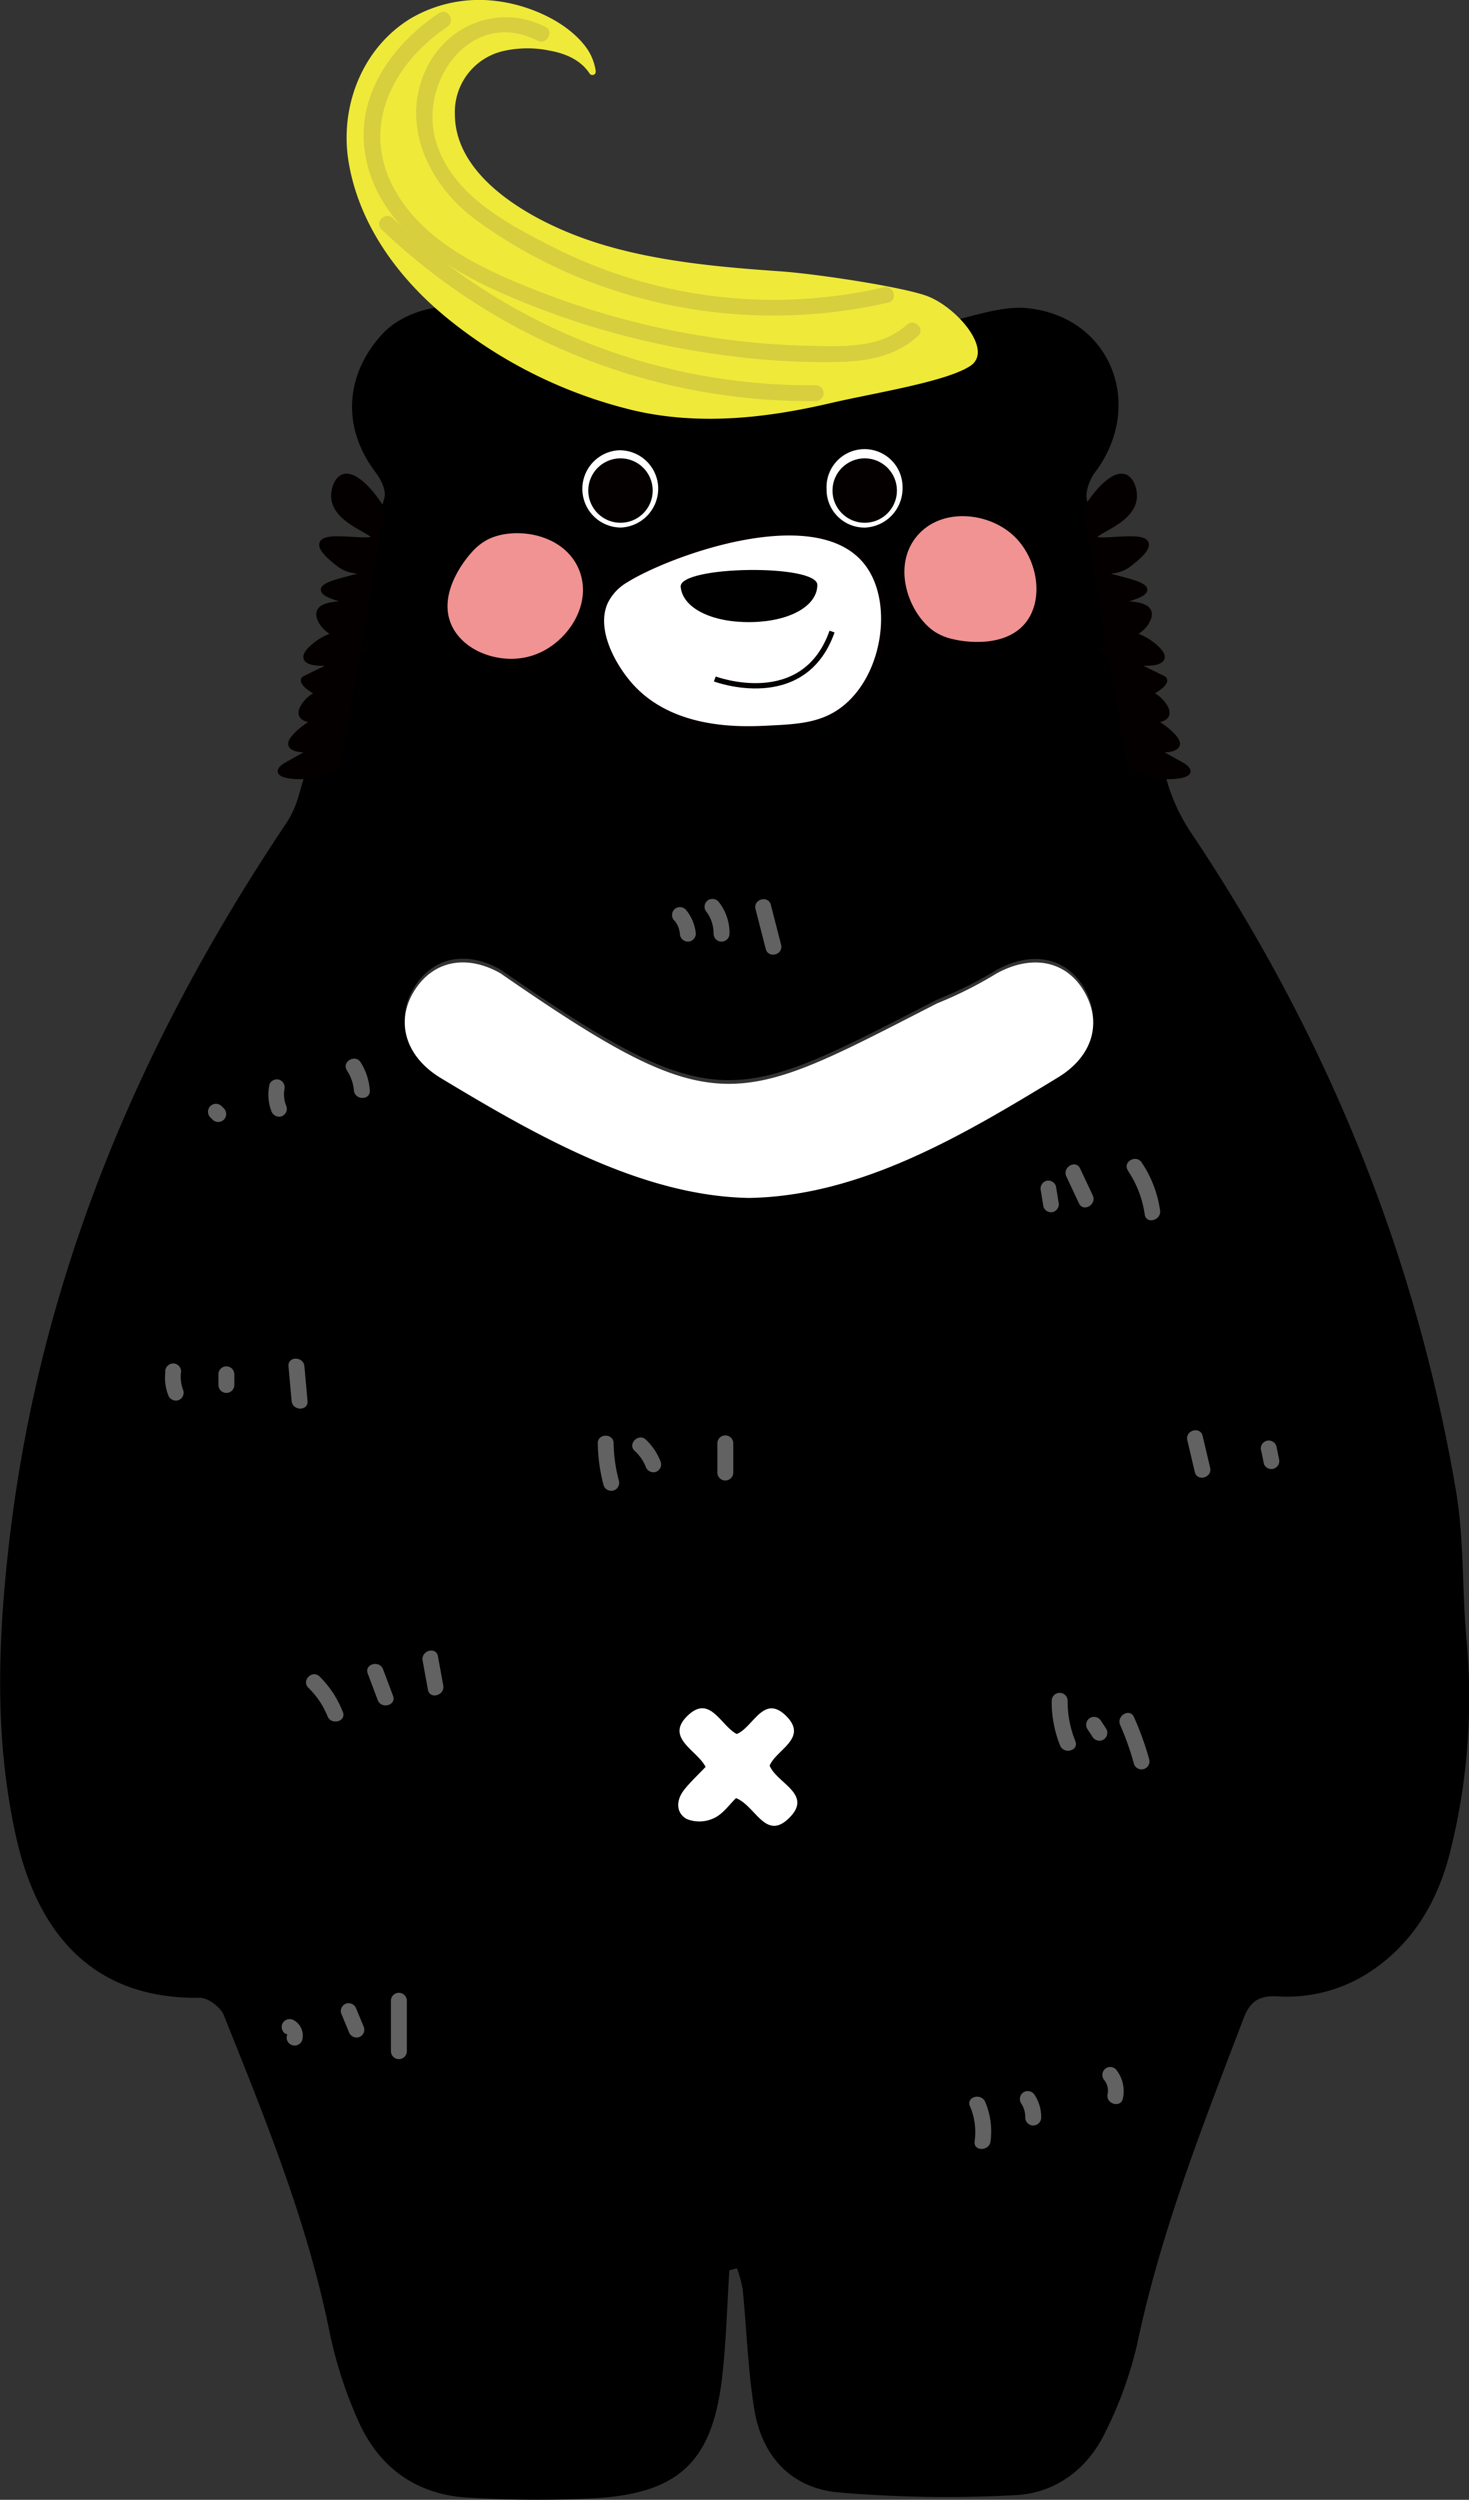 <svg xmlns="http://www.w3.org/2000/svg" viewBox="0 0 276.76 470.9"><rect x="0" y="0" width="276.76" height="470.9" fill="#333333" stroke="none"/><defs><style>.cls-1,.cls-3{fill:#fff;}.cls-2,.cls-6{fill:#040000;}.cls-3,.cls-5,.cls-6{stroke:#040000;stroke-miterlimit:10;}.cls-4{fill:#f09392;}.cls-5{fill:none;}.cls-7{fill:#626262;}.cls-8{fill:#efea3a;}.cls-9{fill:#d7cf3e;}</style></defs><title>young_1</title><g id="圖層_2" data-name="圖層 2"><g id="圖層_1-2" data-name="圖層 1"><path d="M137.41,427.67c-.42,6.59-.59,13.21-1.32,19.77-1.8,16.25-8.09,22.31-24.41,23.19a216.85,216.85,0,0,1-23.44-.14c-9.88-.54-17-5.77-20.87-14.75a81.4,81.4,0,0,1-5.21-16.1C58,418.78,50,399.19,42.15,379.57c-.6-1.49-3-3.26-4.51-3.24C17,376.63,6.89,363.56,3,345.88c-4.09-18.42-3.41-37-1.23-55.73,5.77-49.44,24.52-93.79,52-134.83a18.26,18.26,0,0,0,2.35-4.92c5.52-18.84,11-37.68,16.3-56.59.38-1.35-.61-3.46-1.59-4.74-6.31-8.22-6-18.11,1-25.93,5.57-6.2,17.18-7.29,24.94-2.51,1.18.73,3.3,1.49,4.18.94,13.81-8.61,29.13-8.51,44.54-8.07,11.35.32,22.14,2.61,30,7.82,7.14-1.38,12.79-3.81,18.12-3.26,15.76,1.63,22.21,18.39,12.63,31-1,1.37-1.85,3.72-1.44,5.24q7.4,26.95,15.33,53.75a35.37,35.37,0,0,0,4.61,9.32c25.15,37.73,42,78.8,49.58,123.54,1.56,9.25,1.1,18.83,2,28.21a119.3,119.3,0,0,1-2.88,38.78c-2.23,9.53-6.81,17.95-15.39,23.58a28.49,28.49,0,0,1-17.44,4.58c-3.34-.16-5.07.88-6.29,4.07-7.71,20.22-15.66,40.33-20.12,61.63a74.18,74.18,0,0,1-5.93,16.34c-3.29,6.93-9.32,11.49-16.81,11.91a240.09,240.09,0,0,1-33.32-.49c-8.94-.74-14.51-6.68-16-15.49-1.24-7.52-1.46-15.2-2.22-22.81a24,24,0,0,0-1.07-3.93ZM141.11,225c21.12-.34,40.45-11.89,58.3-22.75,6.5-4,8.27-10.32,4.83-16.17s-9.91-7-16.53-3.34a75.2,75.2,0,0,1-11.14,5.56c-38.19,19.53-41.18,22.78-82.32-5.68-6.39-3.59-12.63-2.35-16.16,3.27-3.65,5.81-1.76,12.45,4.95,16.51C100.93,213.2,120.95,224.65,141.11,225ZM117,99.38a7.35,7.35,0,0,0,7-7.54,7.26,7.26,0,0,0-7.54-7A7.28,7.28,0,0,0,117,99.38Zm45.93,0a7.39,7.39,0,0,0,7-7.55,7.15,7.15,0,1,0-14.29.3A7.14,7.14,0,0,0,163,99.38Z"/><path class="cls-1" d="M145,332.6c1.36,3.37,8.38,5.41,3.53,10-4.34,4.12-6.21-2.45-9.86-3.88-1.21,1.15-2.46,3-4.18,3.78a6.38,6.38,0,0,1-5.12.15c-2.05-1.16-2-3.51-.54-5.41,1.18-1.52,2.62-2.83,4.1-4.4-1.54-3.14-7.81-5.49-3.3-9.73,4.16-3.91,6.19,2,9.17,3.53,3.14-1.24,5.07-7.74,9.42-3.29C152.22,327.48,146.25,329.58,145,332.6Z"/><path class="cls-1" d="M117,99.37a7.28,7.28,0,0,1-.54-14.54,7.26,7.26,0,0,1,7.54,7A7.35,7.35,0,0,1,117,99.37Z"/><path class="cls-1" d="M163,99.38a7.14,7.14,0,0,1-7.25-7.25,7.15,7.15,0,1,1,14.29-.3A7.39,7.39,0,0,1,163,99.38Z"/><path d="M140.06,99.64A6.8,6.8,0,0,1,132.82,93c-.21-4.12,14.19-4.38,14.16-.34A6.87,6.87,0,0,1,140.06,99.64Z"/><circle class="cls-2" cx="116.9" cy="92.41" r="6.07"/><circle class="cls-2" cx="162.91" cy="92.41" r="6.07"/><path class="cls-3" d="M117.88,109.29c7.77-4.92,37-15.88,45.94-2.54,4.94,7.34,2.86,20.69-4.77,26.7-4.11,3.23-8.69,3.46-14.17,3.73-5,.25-18.14.89-26.1-8.05-3.18-3.57-7.08-10.41-4.77-15.66A9.62,9.62,0,0,1,117.88,109.29Z"/><path d="M141.4,117.19c-7.34.09-12.79-2.66-13.16-6.64s25.8-4.38,25.75-.34S148.61,117.11,141.4,117.19Z"/><path class="cls-4" d="M91.83,101.66c5.05-2.59,14.53-1.24,17.3,5.77,2.6,6.59-2.42,13.93-8.65,16-5.88,2-13.42-.6-15.57-6.05-2.46-6.23,3.47-12.81,3.89-13.26A10.53,10.53,0,0,1,91.83,101.66Z"/><path class="cls-4" d="M176.1,119c-4.73-3.14-8.19-12.07-3.43-17.91,4.48-5.49,13.33-4.7,18.18-.28,4.58,4.17,6,12,2.34,16.54-4.23,5.19-12.87,3.24-13.47,3.09A10.53,10.53,0,0,1,176.1,119Z"/><path class="cls-5" d="M134.67,127.9s16.72,6.29,22.09-8.93"/><path class="cls-6" d="M204.15,96.58c2.89-4.8,5.93-7.42,7.75-6.75,1.26.46,2,2.53,1.75,4.25-.68,4.34-7.85,6.05-7.5,7.25s9-.84,9.75,1c.39,1-1.48,2.64-3.25,4-2.22,1.7-4.7,1-4.75,1.5-.1.88,7.7,1.78,7.75,3.25,0,.7-1.7,1.6-7.5,2.75-.53.1,7.31-.82,8.25,1.33.5,1.15-.84,3.16-2.5,4a6.78,6.78,0,0,1-5.67-.17c0-.21,4.92-.43,8.5,2.17.33.24,2.52,1.83,2.17,2.83-.42,1.2-4.29,1.15-7.17.33a13.76,13.76,0,0,1-4.17-2c-.09-.06,2.29.88,11.58,5.49,1.17.58-1.76,2.61-3.25,3-2.28.59-4.82-.7-4.75-1s4.93-.45,7.5,2.25c.27.28,1.54,1.67,1.13,2.63-.48,1.11-3,1.1-4.62.75s-3.32-1.31-3.25-1.5,5.45,1,8.88,4.5c.87.9,1.14,1.45,1,1.88-.37,1.07-3.39,1.12-5.5.63a10.37,10.37,0,0,1-4.75-2.62c-.15-.14,2.4.89,10.88,5.63.73.41,1.46.93,1.38,1.38-.15.82-3,1.07-5,.88a13,13,0,0,1-6.37-2.5"/><path class="cls-6" d="M72.44,96.58c-2.89-4.8-5.93-7.42-7.75-6.75-1.26.46-2,2.53-1.75,4.25.68,4.34,7.85,6.05,7.5,7.25s-9-.84-9.75,1c-.39,1,1.48,2.64,3.25,4,2.22,1.7,4.7,1,4.75,1.5.1.88-7.7,1.78-7.75,3.25,0,.7,1.7,1.6,7.5,2.75.53.1-7.31-.82-8.25,1.33-.5,1.15.84,3.16,2.5,4a6.78,6.78,0,0,0,5.67-.17c0-.21-4.92-.43-8.5,2.17-.33.24-2.52,1.83-2.17,2.83.42,1.2,4.29,1.15,7.17.33a13.76,13.76,0,0,0,4.17-2c.09-.06-2.29.88-11.58,5.49-1.17.58,1.76,2.61,3.25,3,2.28.59,4.82-.7,4.75-1s-4.93-.45-7.5,2.25c-.27.28-1.54,1.67-1.12,2.63.48,1.11,3,1.1,4.63.75s3.32-1.31,3.25-1.5-5.45,1-8.88,4.5c-.87.9-1.14,1.45-1,1.88.37,1.07,3.39,1.12,5.5.63a10.37,10.37,0,0,0,4.75-2.62c.15-.14-2.4.89-10.88,5.63-.73.41-1.46.93-1.37,1.38.15.82,3,1.07,5,.88a13,13,0,0,0,6.38-2.5"/><path class="cls-1" d="M141.11,225.66c21.12-.34,40.45-11.89,58.3-22.75,6.5-4,8.27-10.32,4.83-16.17s-9.91-7-16.53-3.34A75.2,75.2,0,0,1,176.57,189c-38.19,19.53-41.18,22.78-82.32-5.68-6.39-3.59-12.63-2.35-16.16,3.27C74.44,192.36,76.33,199,83,203.05,100.93,213.87,120.95,225.32,141.11,225.66Z"/><path class="cls-7" d="M31.16,258.39a9,9,0,0,0,.53,4.4,1.54,1.54,0,0,0,1.85,1,1.51,1.51,0,0,0,1-1.85,7.07,7.07,0,0,1-.42-3.6,1.51,1.51,0,0,0-1.5-1.5,1.54,1.54,0,0,0-1.5,1.5Z"/><path class="cls-7" d="M41.15,258.89v2a1.5,1.5,0,0,0,3,0v-2a1.5,1.5,0,0,0-3,0Z"/><path class="cls-7" d="M54.35,257.37l.59,6.54c.17,1.91,3.17,1.93,3,0l-.59-6.54c-.17-1.91-3.17-1.93-3,0Z"/><path class="cls-7" d="M223.69,271.29l1.41,6c.44,1.88,3.33,1.08,2.89-.8l-1.41-6c-.44-1.88-3.33-1.08-2.89.8Z"/><path class="cls-7" d="M237.62,273.3l.51,2.5A1.5,1.5,0,0,0,241,275l-.51-2.5a1.5,1.5,0,1,0-2.89.8Z"/><path class="cls-7" d="M182.75,396.76a12.46,12.46,0,0,1,.87,6.62c-.25,1.91,2.75,1.89,3,0a14.29,14.29,0,0,0-1-7.42c-.73-1.76-3.64-1-2.89.8Z"/><path class="cls-7" d="M192.34,396.15a4.68,4.68,0,0,1,.82,2.74,1.5,1.5,0,0,0,3,0,7.54,7.54,0,0,0-1.23-4.25,1.53,1.53,0,0,0-2.05-.54,1.52,1.52,0,0,0-.54,2.05Z"/><path class="cls-7" d="M208.12,391.92a3.24,3.24,0,0,1,.55,2.56c-.38,1.88,2.51,2.69,2.89.8a6.5,6.5,0,0,0-1.33-5.48,1.51,1.51,0,0,0-2.12,0,1.54,1.54,0,0,0,0,2.12Z"/><path class="cls-7" d="M53.91,383.13c.08,0,.37.16.14.07q.17.19,0,0,.11.21,0,.06c0-.25.08.41,0,.14q0-.17,0,.07.05-.26,0,0a1.5,1.5,0,0,0,2.89.8,3.31,3.31,0,0,0-1.62-3.73,1.53,1.53,0,0,0-2.05.54,1.52,1.52,0,0,0,.54,2.05Z"/><path class="cls-7" d="M64.27,379.25l1.46,3.52a1.55,1.55,0,0,0,1.85,1,1.51,1.51,0,0,0,1-1.85l-1.46-3.52a1.55,1.55,0,0,0-1.85-1,1.51,1.51,0,0,0-1,1.85Z"/><path class="cls-7" d="M73.65,376.89v9.5a1.5,1.5,0,0,0,3,0v-9.5a1.5,1.5,0,0,0-3,0Z"/><path class="cls-7" d="M112.62,271.89a32.3,32.3,0,0,0,1.1,7.89,1.5,1.5,0,0,0,2.89-.8,28.88,28.88,0,0,1-1-7.09c0-1.93-3-1.93-3,0Z"/><path class="cls-7" d="M119.65,273.38a8,8,0,0,1,2,2.91,1.54,1.54,0,0,0,1.85,1,1.51,1.51,0,0,0,1-1.85,11.4,11.4,0,0,0-2.8-4.24c-1.41-1.32-3.53.79-2.12,2.12Z"/><path class="cls-7" d="M135.15,271.89v5.5a1.5,1.5,0,0,0,3,0v-5.5a1.5,1.5,0,0,0-3,0Z"/><path class="cls-7" d="M58.1,317.94a15.55,15.55,0,0,1,3.6,5.35c.7,1.77,3.61,1,2.89-.8a19.11,19.11,0,0,0-4.37-6.67c-1.38-1.36-3.5.76-2.12,2.12Z"/><path class="cls-7" d="M69.28,315.25l1.88,5c.67,1.79,3.57,1,2.89-.8l-1.88-5c-.67-1.79-3.57-1-2.89.8Z"/><path class="cls-7" d="M79.62,312.8l1,5.5c.34,1.9,3.23,1.09,2.89-.8l-1-5.5c-.34-1.9-3.23-1.09-2.89.8Z"/><path class="cls-7" d="M198.14,320.39a22.14,22.14,0,0,0,1.57,8.4c.71,1.77,3.61,1,2.89-.8a19.9,19.9,0,0,1-1.46-7.6,1.5,1.5,0,0,0-3,0Z"/><path class="cls-7" d="M204.83,325.66l1,1.51a1.53,1.53,0,0,0,2.05.54,1.52,1.52,0,0,0,.54-2.05l-1-1.51a1.53,1.53,0,0,0-2.05-.54,1.52,1.52,0,0,0-.54,2.05Z"/><path class="cls-7" d="M211.06,325a50.8,50.8,0,0,1,2.57,7.25,1.5,1.5,0,0,0,2.89-.8,55.85,55.85,0,0,0-2.88-8c-.78-1.76-3.37-.24-2.59,1.51Z"/><path class="cls-7" d="M196.09,224.3l.49,3a1.51,1.51,0,0,0,1.85,1,1.54,1.54,0,0,0,1-1.85l-.49-3a1.51,1.51,0,0,0-1.85-1,1.54,1.54,0,0,0-1,1.85Z"/><path class="cls-7" d="M200.9,221.62l2.38,5.06c.82,1.75,3.41.22,2.59-1.51l-2.38-5.06c-.82-1.75-3.41-.22-2.59,1.51Z"/><path class="cls-7" d="M212.51,220.54a19.78,19.78,0,0,1,3.16,8.25c.28,1.9,3.17,1.09,2.89-.8a21.83,21.83,0,0,0-3.46-9c-1.07-1.6-3.67-.1-2.59,1.51Z"/><path class="cls-7" d="M127.09,173.44a4.58,4.58,0,0,1,1,2.44,1.54,1.54,0,0,0,1.5,1.5,1.51,1.51,0,0,0,1.5-1.5,8.12,8.12,0,0,0-1.93-4.57,1.51,1.51,0,0,0-2.12,0,1.53,1.53,0,0,0,0,2.12Z"/><path class="cls-7" d="M132.94,171.57a6.78,6.78,0,0,1,1.5,4.31,1.5,1.5,0,0,0,3,0,9.41,9.41,0,0,0-1.91-5.82,1.55,1.55,0,0,0-2.05-.54,1.51,1.51,0,0,0-.54,2.05Z"/><path class="cls-7" d="M142.34,171.25l1.93,7.52c.48,1.87,3.37,1.08,2.89-.8l-1.93-7.52c-.48-1.87-3.37-1.08-2.89.8Z"/><path class="cls-7" d="M39.59,210.45l.5.5a1.5,1.5,0,0,0,2.12-2.12l-.5-.5a1.5,1.5,0,0,0-2.12,2.12Z"/><path class="cls-7" d="M50.73,204.49a8.73,8.73,0,0,0,.4,4.82,1.55,1.55,0,0,0,1.85,1,1.51,1.51,0,0,0,1-1.85,5.84,5.84,0,0,1-.4-3.23,1.54,1.54,0,0,0-1-1.85,1.51,1.51,0,0,0-1.85,1Z"/><path class="cls-7" d="M65.36,201.64a8.1,8.1,0,0,1,1.31,3.74c.16,1.91,3.16,1.93,3,0a11.31,11.31,0,0,0-1.72-5.26c-1-1.62-3.64-.12-2.59,1.51Z"/><path class="cls-8" d="M174.91,55.86c-4.23-1.71-20.85-4.26-27.93-4.75-12.64-.88-27-2.13-39.28-7.06-10-4-22-11.61-22-22.54A11.78,11.78,0,0,1,94.8,9.62a20.58,20.58,0,0,1,8.71-.09c3,.53,5.86,1.74,7.55,4.29a.64.64,0,0,0,1.1,0c.18-.35-.06-1.16-.15-1.53a9.71,9.71,0,0,0-1.75-3.58C106.6,3.92,99.51.91,93.57.2a25.55,25.55,0,0,0-16,3.16C68.38,8.82,64,19.85,65.64,30.27c1.85,11.6,9,21.89,18.88,29.88a88.13,88.13,0,0,0,34.9,17.17c12.62,2.92,25.32,1.36,37.17-1.41,8.08-1.88,21.75-4,26.25-7C187.14,66,180.47,58.11,174.91,55.86Z"/><path class="cls-9" d="M82.74,2.44C74,8.29,67.06,17.8,68.76,28.79,70.82,42,82.92,50.06,94.25,55.09a152.84,152.84,0,0,0,42,11.8,136.83,136.83,0,0,0,21.89,1.3c5.49-.16,10.65-1.13,14.82-4.9,1.43-1.3-.69-3.41-2.12-2.12-4.65,4.21-11.06,4.11-17,4a149.59,149.59,0,0,1-17.23-1.26,150.79,150.79,0,0,1-34.51-8.8C91.5,51,79.51,45.72,74,35.06c-6-11.62.27-23.3,10.28-30,1.59-1.07.09-3.67-1.51-2.59Z"/><path class="cls-9" d="M71.87,43.21a116.86,116.86,0,0,0,81.81,32.35,1.5,1.5,0,0,0,0-3A113.77,113.77,0,0,1,74,41.09c-1.39-1.34-3.52.78-2.12,2.12Z"/><path class="cls-9" d="M102.78,5.07c-8.62-4.4-18.69-.53-22.64,8.24-4.72,10.45.75,21.61,9.38,28C111.67,57.63,140.67,63.14,167.34,57c1.88-.43,1.09-3.32-.8-2.89a92,92,0,0,1-61.93-7.36c-8.81-4.45-19.38-9.89-22.44-20-3.45-11.45,6.73-25.4,19.08-19.09,1.72.88,3.24-1.71,1.51-2.59Z"/></g></g></svg>